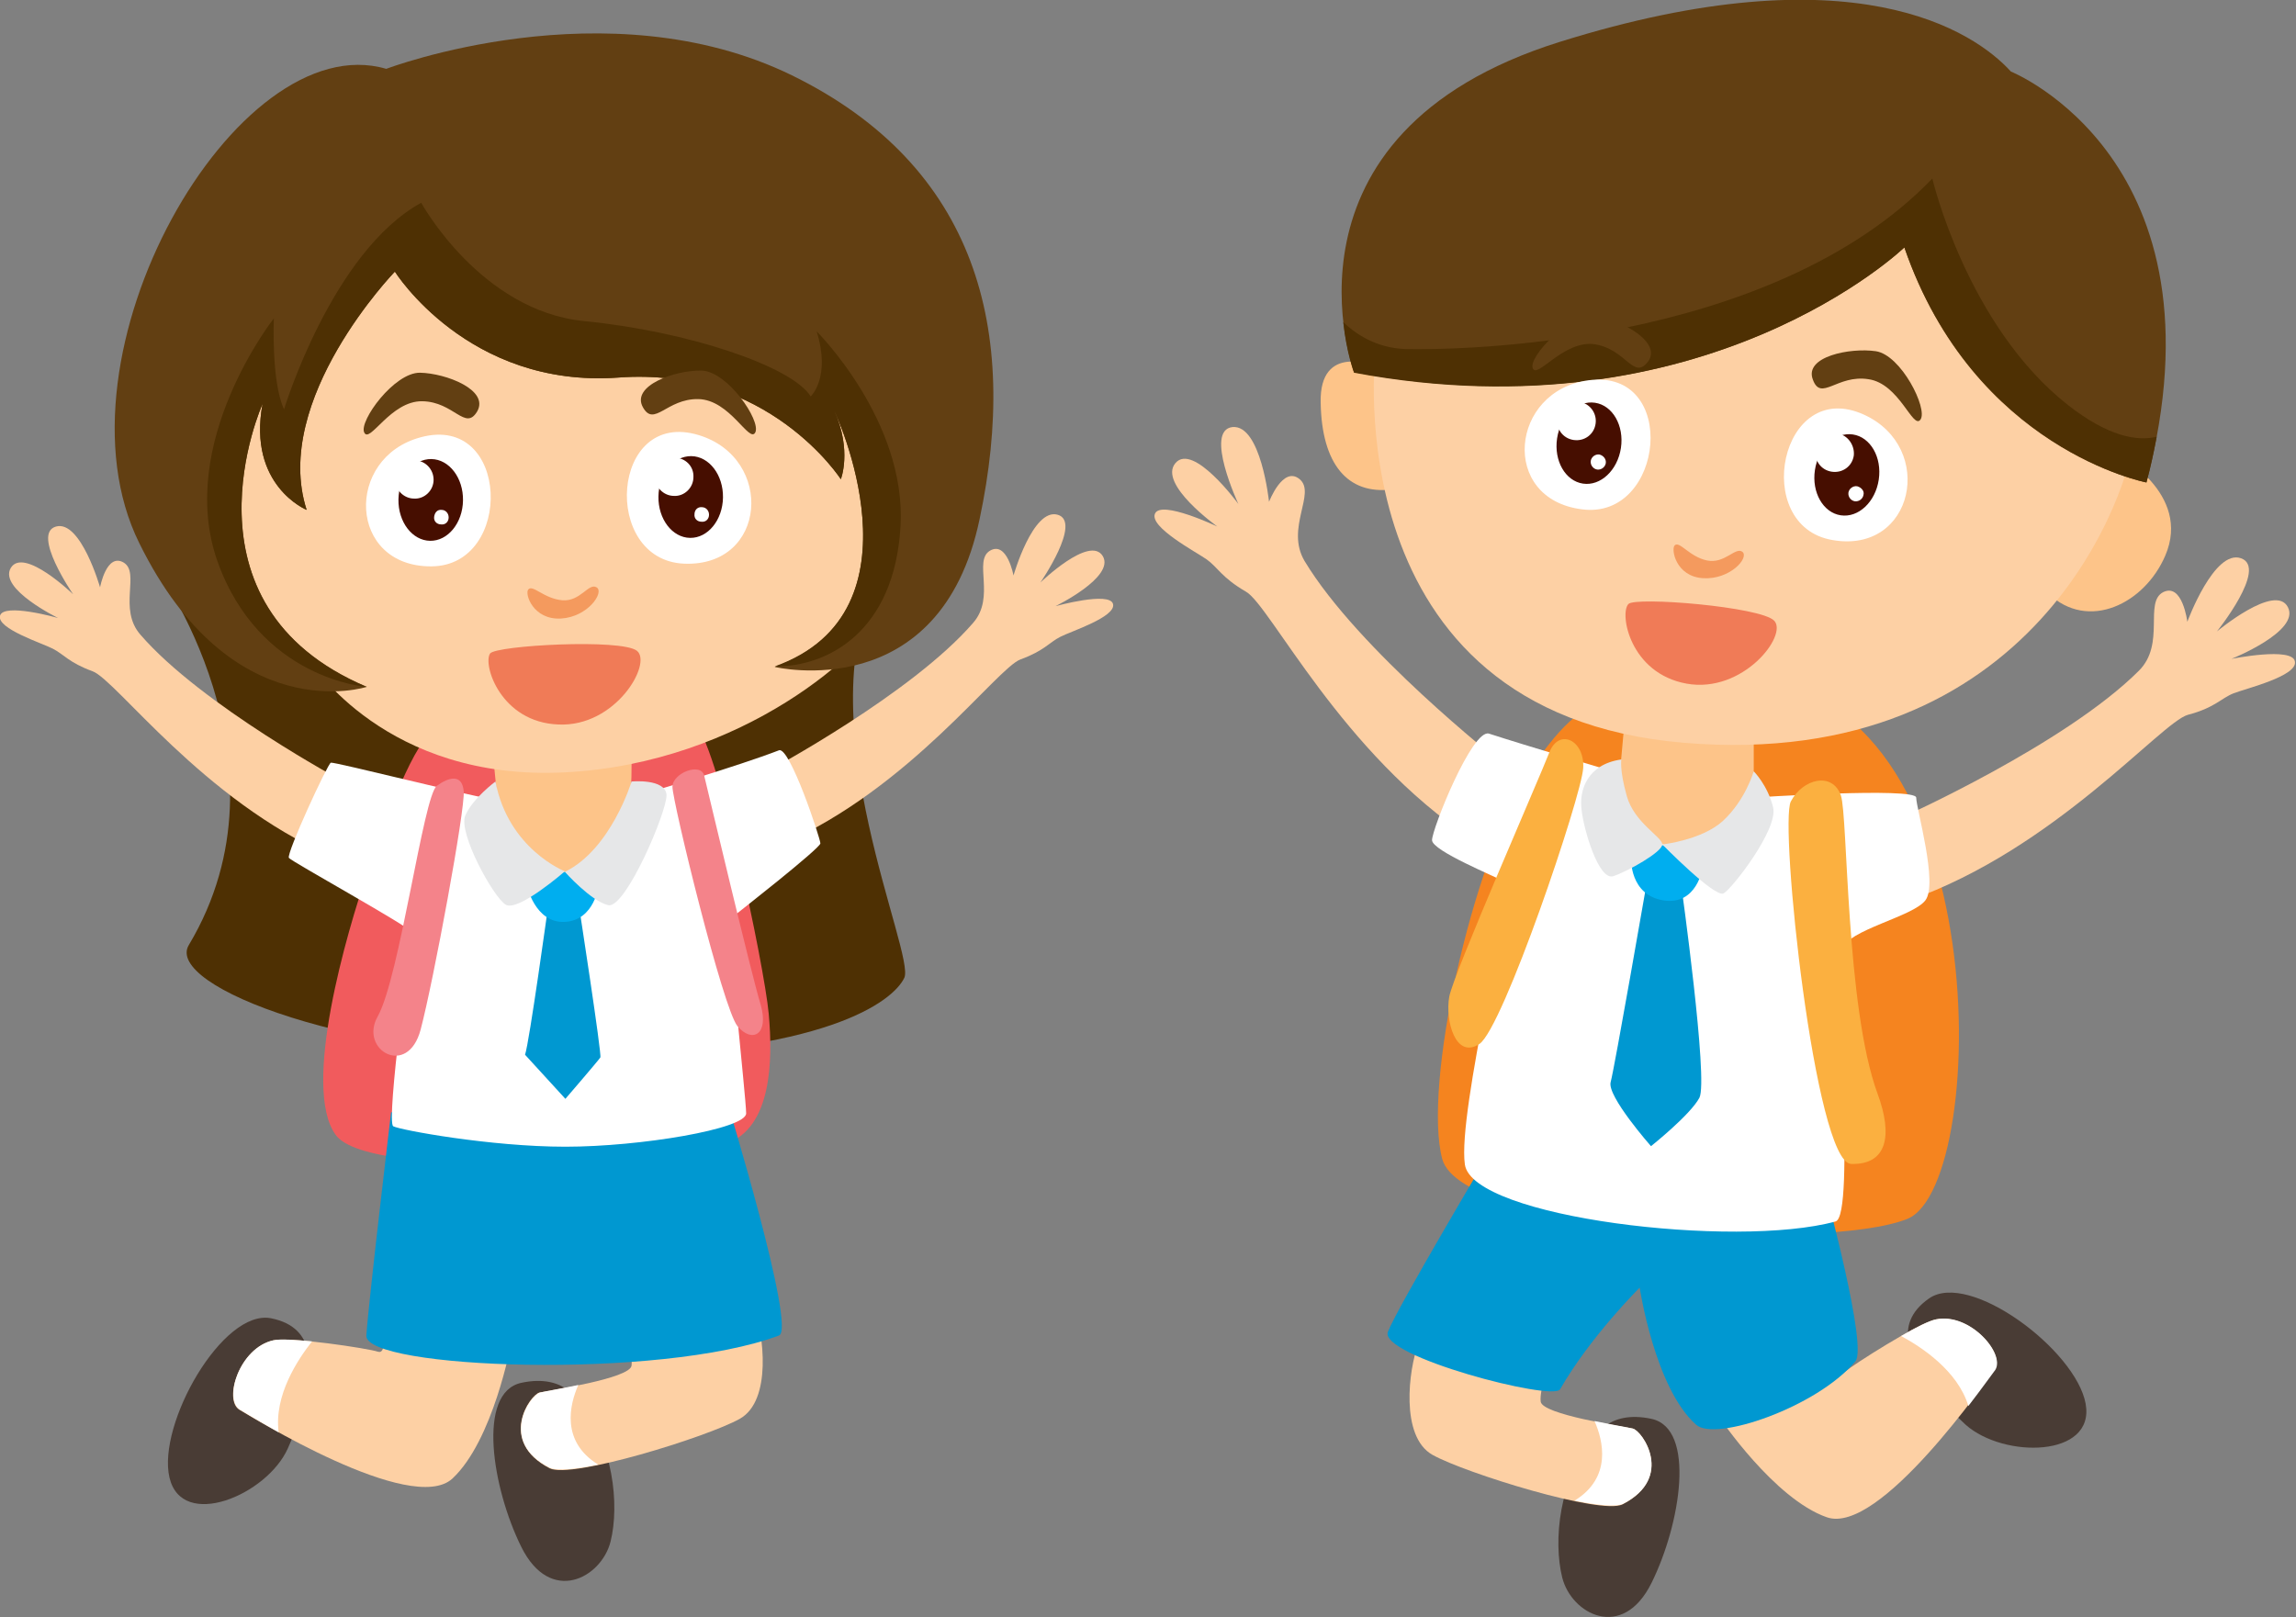 <?xml version="1.0" encoding="utf-8"?>
<!-- Generator: Adobe Illustrator 22.1.0, SVG Export Plug-In . SVG Version: 6.00 Build 0)  -->
<svg version="1.1" id="OBJECTS" xmlns="http://www.w3.org/2000/svg" xmlns:xlink="http://www.w3.org/1999/xlink" x="0px" y="0px"
	 viewBox="0 0 426.8 300.7" style="enable-background:new 0 0 426.8 300.7;" xml:space="preserve">
<rect x="0" y="0" width="426.8" height="300.7" fill="#808080" stroke="none"/>
<style type="text/css">
	.st0{fill:#F5841F;}
	.st1{fill:#493C35;}
	.st2{fill:#FDD0A4;}
	.st3{fill:#0098D1;}
	.st4{fill:#FDC489;}
	.st5{fill:#FFFFFF;}
	.st6{fill:#00AEEF;}
	.st7{fill:#623F12;}
	.st8{fill:#E6E7E8;}
	.st9{fill:#FBB040;}
	.st10{fill:#4E3003;}
	.st11{fill:#460E00;}
	.st12{fill:#F49A5E;}
	.st13{fill:#F07B57;}
	.st14{fill:#F15B5D;}
	.st15{fill:#F4838A;}
</style>
<g>
	<path class="st0" d="M321.7,126.7c-19.3,1.1-26.9,0.1-37.6,17.2c-10.7,17.1-19.6,58.1-16,71.6c3.7,13.5,71,17.4,86.5,11.1
		C370.3,220.1,371.2,123.9,321.7,126.7z"/>
	<path class="st1" d="M356.6,253.4c0,0-5.5-6.8,2-12c7.5-5.2,27.3,9.6,29.1,19.6c1.8,10-15.2,10.2-22.3,3.9
		C358.4,258.5,356.6,253.4,356.6,253.4z"/>
	<path class="st2" d="M319.6,263.5c0,0,10.2,15.2,20,18.6c9.8,3.4,29.9-25.8,31.2-27.5c2-2.9-4.6-10.5-10.9-9.3
		c-3.2,0.6-15.5,8.5-16.9,9.7c-1.4,1.2-2.2-3.1-2.2-3.1L319.6,263.5z"/>
	<path class="st1" d="M296.2,267.6c0,0,2.5-5.6,10.8-3.8c8.3,1.8,5.4,19.6,0,30.5c-5.4,10.9-14.9,5.8-16.6-1
		C288.7,286.5,289.8,274.9,296.2,267.6z"/>
	<path class="st2" d="M288.3,252.9c0,0-2.2,5.3-1.9,7.7c0.3,2.4,15.2,4.6,17.1,5c1.8,0.4,7.8,9.1-1.9,14.1c-4,2-29.2-5.8-35.3-9.2
		c-6.1-3.4-4.4-16-2.7-20.5C265.3,245.6,288.3,252.9,288.3,252.9z"/>
	<path class="st2" d="M353.5,152c0,0,30.4-13.6,44.1-27.3c5-5,0.9-12.7,4.5-14.6c3.6-1.8,4.5,5.5,4.5,5.5s5-13.6,10-11.8
		c5,1.8-4.5,13.6-4.5,13.6s10.9-9.1,13.2-4.5c2.3,4.5-10.5,9.6-10.5,9.6s11.4-2.3,11.8,0.5c0.5,2.7-9.1,5-11.4,5.9
		c-2.3,0.9-3.5,2.7-8.5,4c-5,1.4-24.6,24.9-51.8,34.5L353.5,152z"/>
	<path class="st2" d="M278.7,141.5c0,0-26.2-20.6-36.2-37.2c-3.6-6.1,2.2-12.6-0.9-15.2s-5.7,4.2-5.7,4.2s-1.5-14.4-6.8-13.9
		c-5.3,0.6,1.1,14.3,1.1,14.3s-8.4-11.5-11.7-7.6c-3.3,3.9,7.8,11.8,7.8,11.8s-10.5-5-11.6-2.4c-1.1,2.5,7.6,7.1,9.6,8.5
		c2,1.4,2.8,3.4,7.3,6c4.5,2.5,17.8,30.1,42,46L278.7,141.5z"/>
	<path class="st3" d="M277.1,213.9c0,0-17.3,29.1-19.1,33.7c-1.8,4.5,30.7,13,32,10.7c5.7-9.9,14.8-18.9,14.8-18.9
		s2.8,18.7,10.5,25.5c3.6,3.2,22.5-3.3,29.6-11.8c2.3-2.7-5.5-31.4-5.5-31.4L277.1,213.9z"/>
	<path class="st4" d="M302,134l-0.8,8.9c0,0-7.4,1-6.9,7.8c0.5,6.8,17.7,13.6,17.7,13.6l12.2-4.1l3.2-8.9l-1.4-7v-9.7L302,134z"/>
	<path class="st5" d="M301.4,143.9c0,0-18.5-5.5-24.6-7.5c-3.1-1-10.6,17.7-10.6,19.8c0,2,11.9,6.8,13.6,7.8
		c1.7,1-8.9,42.6-7.5,52.5c1.4,9.9,50.3,15.7,68.9,10.6c3.8-1-0.3-46.7,1-50.5c1.4-3.8,13.3-6.1,15.7-9.2c2.4-3.1-1.7-17.1-1.7-19.1
		s-30.5,0-30.5,0s-4.6,12.5-16.9,8.6C296.7,153.1,301.4,143.9,301.4,143.9z"/>
	<path class="st3" d="M306.1,164.2c0,0-6,34.5-6.7,37c-0.7,2.6,7.5,11.9,7.5,11.9s7.3-5.8,9-9c1.7-3.2-3.4-39.7-3.4-39.7
		L306.1,164.2z"/>
	<path class="st6" d="M303.2,159.6c0,0-0.3,6.8,6,7.8c6.3,1,7.3-6.1,7.3-6.1l-7.5-4.2L303.2,159.6z"/>
	<path class="st4" d="M255.7,68.1c0,0-10.5-4.5-10.2,6.8c0.2,11.4,5,17.1,13.2,16.1C266.9,90.2,255.7,68.1,255.7,68.1z"/>
	<path class="st4" d="M393.5,84.4c0,0,14,7.3,9,18.9c-3.8,8.9-14.3,14.2-21.8,7C373.3,103.2,386.7,85.2,393.5,84.4z"/>
	<path class="st2" d="M255.7,65.1c0,0-8.2,67.5,57.3,73c65.5,5.5,83.2-47.1,83.9-58c0.7-10.9-36.8-45-39.6-45
		c-2.7,0-27.3-4.8-27.3-4.8l-36.8,9.6L255.7,65.1z"/>
	<path class="st7" d="M354,46c0,0-36.8,35.5-102.3,23.2c0,0-16.4-44.3,38.2-61.4c54.6-17.1,77.1-2,83.9,5.5c0,0,40.9,16.4,25.2,76.4
		C399,89.7,366.9,83.6,354,46z"/>
	<path class="st8" d="M301.4,141.2c0,0-0.4,1.8,1,6.8c1.4,5,6.6,7.6,6.6,9s-6.4,5-9.1,5.9c-2.7,0.9-5.5-8.6-5.9-12.3
		C293.5,147,295,142.1,301.4,141.2z"/>
	<path class="st8" d="M326,143.4c0,0,2.6,2.6,3.6,6.7c1,4.1-7.7,15.2-9.2,16C318.8,167,309,157,309,157s7.4-0.8,11.3-4.4
		C324.5,148.7,326,143.4,326,143.4z"/>
	<path class="st5" d="M359.9,245.3c-1.2,0.2-3.8,1.5-6.5,3.1c3.7,2,10.5,6.4,12.5,13c2.7-3.5,4.6-6.2,5-6.7
		C372.8,251.7,366.2,244,359.9,245.3z"/>
	<path class="st5" d="M303.5,265.6c-0.8-0.2-3.8-0.7-7.1-1.4c1.6,3.6,3.3,10.5-3.7,14.8c4.3,0.9,7.7,1.2,9,0.6
		C311.3,274.7,305.3,266,303.5,265.6z"/>
	<path class="st9" d="M342.2,147.9c1.3,3.7,0.9,39.3,6.8,55.4c2.9,7.8,1.8,13.3-4.9,13.1c-6.7-0.2-13.4-63.3-11.2-67.4
		C335.1,144.8,340.6,143.4,342.2,147.9z"/>
	<path class="st9" d="M288,139.9c1.8-4.6,6.6-2.3,6.3,2.9c-0.3,5.2-14.9,48.4-19.3,51.3c-4.4,2.9-6.4-4.3-5.6-8.8
		C270.2,181,286.1,144.8,288,139.9z"/>
	<path class="st10" d="M400.9,81.2c-3.7,0.9-9.1-0.1-16.5-5.9c-18.8-14.8-25.2-42.1-25.2-42.1c-30.3,31.4-88.8,31.9-97.9,31.7
		c-5.7-0.2-9.5-3-11.6-5c0.6,5.7,2,9.4,2,9.4C317.1,81.5,354,46,354,46c13,37.5,45,43.7,45,43.7C399.8,86.8,400.4,83.9,400.9,81.2z"
		/>
	<path class="st7" d="M306.3,67.3c2.8-3.6-4.8-7.8-9.6-8.5c-4.8-0.7-12.5,7.4-11.8,9.6c0.7,2.3,5.7-5.2,11.5-4.4
		C302.3,64.9,303.6,70.7,306.3,67.3z"/>
	<g>
		<path class="st5" d="M295.3,70.7c-14.6,1.9-16.6,22.1-1.2,24C309.4,96.7,312.2,68.5,295.3,70.7z"/>
		
			<ellipse transform="matrix(0.148 -0.989 0.989 0.148 170.051 362.438)" class="st11" cx="295.5" cy="82.5" rx="7.6" ry="6"/>
		<path class="st5" d="M296.6,78.8c-0.3,2-2.1,3.3-4.1,3c-2-0.3-3.3-2.1-3-4.1c0.3-2,2.1-3.3,4.1-3C295.5,75,296.9,76.8,296.6,78.8z
			"/>
		<path class="st5" d="M298.5,86.1c-0.1,0.7-0.8,1.3-1.6,1.2c-0.7-0.1-1.3-0.8-1.2-1.6c0.1-0.7,0.8-1.3,1.6-1.2
			C298.1,84.7,298.6,85.4,298.5,86.1z"/>
	</g>
	<path class="st7" d="M337,70.6c-1.7-4.3,6.9-6,11.7-5.3C353.4,66,358.4,76,357,78c-1.4,2-3.9-6.7-9.7-7.5
		C341.5,69.6,338.5,74.7,337,70.6z"/>
	<g>
		<path class="st5" d="M346.5,77.1c13.4,6.1,9.3,26-5.9,23.3C325.4,97.8,330.9,70,346.5,77.1z"/>
		
			<ellipse transform="matrix(0.148 -0.989 0.989 0.148 205.04 414.931)" class="st11" cx="343.5" cy="88.4" rx="7.6" ry="6"/>
		<path class="st5" d="M344.6,84.7c-0.3,2-2.1,3.3-4.1,3s-3.3-2.1-3-4.1c0.3-2,2.1-3.3,4.1-3C343.5,80.9,344.8,82.8,344.6,84.7z"/>
		<path class="st5" d="M346.4,92c-0.1,0.7-0.8,1.3-1.6,1.2c-0.7-0.1-1.3-0.8-1.2-1.6c0.1-0.7,0.8-1.3,1.6-1.2
			C346,90.6,346.6,91.3,346.4,92z"/>
	</g>
	<path class="st12" d="M311.3,101.4c0.9-0.9,2.7,2.1,6,2.8c3.3,0.7,5.3-2.6,6.6-1.6c1.3,1.1-2.3,5.2-7.3,4.9
		C311.5,107.2,310.6,102.1,311.3,101.4z"/>
	<path class="st13" d="M302.7,112.3c1.3-1.4,24.6,0.5,27.1,3.1c2.6,2.7-5.8,13.6-16.3,11.7C303,125.2,301,114.1,302.7,112.3z"/>
</g>
<g>
	<path class="st10" d="M28.8,105.3c0,0,26.7,36.3,6.3,70.4c-4.6,7.6,30.6,21.4,74.5,20.8c43.9-0.6,56.4-10.3,58.5-14.7
		s-17.9-47.1-5.4-72.8S28.8,105.3,28.8,105.3z"/>
	<path class="st14" d="M81.2,135.1c-4.4,3-9.1,16.1-12.9,27.1c-3.8,11-12.3,40-5.9,48.8c6.4,8.9,64.4,4.6,72.7,1.6
		c8.3-3,8.6-15.3,7.8-24.1c-0.8-8.9-9.7-51.5-14-54.2C124.7,131.6,87.9,130.6,81.2,135.1z"/>
	<path class="st1" d="M57.1,255.3c0,0,2.3-8.4-6.7-10.2c-9-1.8-21.2,19.7-18.9,29.6c2.3,9.9,18.1,3.3,22-5.4
		C57.4,260.7,57.1,255.3,57.1,255.3z"/>
	<path class="st2" d="M95,249.8c0,0-3.3,18-10.9,25.1c-7.6,7-37.7-11.7-39.6-12.8c-3-1.8,0-11.5,6.3-12.9c3.1-0.7,17.6,1.5,19.4,2.1
		c1.8,0.6,0.8-3.7,0.8-3.7L95,249.8z"/>
	<path class="st1" d="M107.7,260.9c0,0-2.5-5.6-10.8-3.8c-8.3,1.8-5.4,19.6,0,30.5c5.4,10.9,14.9,5.8,16.6-1
		C115.2,279.8,114,268.2,107.7,260.9z"/>
	<path class="st2" d="M115.5,246.2c0,0,2.2,5.3,1.9,7.7c-0.3,2.4-15.2,4.6-17.1,5c-1.8,0.4-7.8,9.1,1.9,14.1c4,2,29.2-5.8,35.3-9.2
		c6.1-3.4,4.4-16,2.7-20.5C138.6,238.9,115.5,246.2,115.5,246.2z"/>
	<path class="st5" d="M50.8,249.2c1.2-0.3,4.1-0.1,7.2,0.2c-2.6,3.3-7.1,10-6.2,16.9c-3.9-2.2-6.7-3.9-7.2-4.2
		C41.5,260.2,44.5,250.6,50.8,249.2z"/>
	<path class="st5" d="M100.4,258.9c0.8-0.2,3.8-0.7,7.1-1.4c-1.6,3.6-3.3,10.5,3.7,14.8c-4.3,0.9-7.7,1.2-9,0.6
		C92.5,268,98.6,259.3,100.4,258.9z"/>
	<path class="st2" d="M143,143.2c0,0,26.5-14.2,37.9-27.4c4.2-4.8,0-11.5,3.1-13.4c3.2-1.9,4.4,4.6,4.4,4.6s3.6-12.6,8.2-11.3
		c4.6,1.3-3.2,12.6-3.2,12.6s9.2-8.9,11.6-4.9c2.3,3.9-8.8,9.3-8.8,9.3s10.1-2.8,10.7-0.4c0.6,2.4-7.9,5.1-9.8,6.1
		c-2,1-3,2.6-7.4,4.2c-4.4,1.6-20.5,24-44.4,34.4L143,143.2z"/>
	<path class="st2" d="M64,145.4c0,0-26.5-14.2-37.9-27.4c-4.2-4.8,0-11.5-3.1-13.4c-3.2-1.9-4.4,4.6-4.4,4.6s-3.6-12.6-8.2-11.3
		c-4.6,1.3,3.2,12.6,3.2,12.6s-9.2-8.9-11.6-4.9c-2.3,3.9,8.8,9.3,8.8,9.3S0.6,112,0,114.5c-0.6,2.4,7.9,5.1,9.8,6.1
		c2,1,3,2.6,7.4,4.2s20.5,24,44.4,34.4L64,145.4z"/>
	<path class="st3" d="M72.7,206.8c0,0-4.2,35.3-4.6,41.5c-0.4,6.2,54.6,8.3,76.7,0c3.3-1.2-9.8-44-9.8-44L72.7,206.8z"/>
	<path class="st5" d="M121,147.2c0,0,16-4.7,23.8-7.7c2-0.8,7.7,16.4,7.7,17.3c0,0.9-15.7,13.2-16.6,13.9
		c-0.9,0.8,2.8,33.4,2.8,36.3s-19.7,6.2-33.6,6.2c-13.9,0-30.7-3.1-32-3.8c-1.4-0.8,3.4-35.4,3.4-36.1c0-0.8-22.3-13.1-22.8-13.8
		c-0.5-0.8,7.2-17.5,7.8-17.7c0.6-0.2,27.2,6.5,30,6.8C94.4,148.7,121,147.2,121,147.2z"/>
	<path class="st3" d="M101.9,168.4c0,0-3.5,25.4-4.3,27.7l7.5,8.2c0,0,6.2-7.2,6.5-7.7c0.3-0.5-4-28.3-4-28.3L101.9,168.4z"/>
	<path class="st6" d="M97.9,164.5c0,0,1.5,7.2,7.1,6.9c5.6-0.3,6.3-6.9,6.3-6.9l-6.3-2.5L97.9,164.5z"/>
	<path class="st4" d="M91.5,139.1c0,0,0.8,7.4,1.2,12.3c0.4,4.9,6.6,10.7,12.3,10.7c5.7,0,11.1-9,11.9-12.3
		c0.8-3.3,0.4-12.7,0.4-12.7L91.5,139.1z"/>
	<path class="st2" d="M57.8,123.1c0,0,13.9,22.2,47.2,20.5s56.6-23,59.5-30.4s1.6-45.5,1.6-45.5s-31.6-18.9-33.2-19.3
		c-1.6-0.4-41.4-11.1-41.4-11.1l-29.1,5.3L47.6,62.8L32,87C32,87,45.1,120.6,57.8,123.1z"/>
	<path class="st7" d="M71.8,12.8C43.9,4.6,8.6,66.1,25.9,101c17.2,34.9,42.3,26.7,42.3,26.7C32,112.4,48.8,75.1,48.8,75.1
		C46,90.3,57,94.8,57,94.8c-6.6-20.5,16.4-44.3,16.4-44.3S87,72.2,114.9,70.2c27.9-2.1,41.4,18.9,41.4,18.9s2.1-5.3-1.2-12.7
		c0,0,17.6,37.3-11.1,47.6c0,0,30.8,7.4,38.1-27.5c7.4-34.9-0.4-65.6-34.9-82.5C112.8-2.8,71.8,12.8,71.8,12.8z"/>
	<path class="st8" d="M92.1,145.3c0,0-4.2,3.1-5.6,6.3c-1.4,3.2,5.2,15.2,7.5,16.6c2.3,1.4,11-6.2,11-6.2S94.5,157.9,92.1,145.3z"/>
	<path class="st8" d="M117.4,145.3c0,0-3.8,12.6-12.4,16.8c0,0,4.9,5.5,8.1,6.2c3.2,0.6,10.9-17.4,10.8-20.5
		C123.7,144.7,117.4,145.3,117.4,145.3z"/>
	<path class="st10" d="M144,123.9c9.9,0.1,22.3-6.5,23.4-26.1c1.1-19.6-15.6-36.2-15.6-36.2c2.7,8.6-1.1,12.1-1.1,12.1
		c-3.5-5.6-22.8-12.1-42.1-14c-19.3-1.9-30.3-22-30.3-22c-16.6,9.1-25.5,38.4-25.5,38.4c-2.4-5.1-1.9-16.9-1.9-16.9
		s-18.2,23.1-10.5,45.1c7.8,22,27.7,23.4,27.7,23.4C32,112.4,48.8,75.1,48.8,75.1C46,90.3,57,94.8,57,94.8
		c-6.6-20.5,16.4-44.3,16.4-44.3S87,72.2,114.9,70.2c27.9-2.1,41.4,18.9,41.4,18.9s2.1-5.3-1.2-12.7
		C155.1,76.3,172.7,113.7,144,123.9z"/>
	<path class="st15" d="M81.2,146.1c-2.5,1.9-6.9,35.6-11,42.9c-3.5,6.2,5.6,11.5,8,2.4c2.4-9.1,8.3-41,8-44.3S83.4,144.5,81.2,146.1
		z"/>
	<path class="st15" d="M130.9,144.2c-0.6-2.5-5.9-0.5-5.9,2.1c0,2.7,9.4,41.3,12.1,44.5c2.7,3.2,5.9,1.6,4.3-4
		C139.7,181.3,131.7,147.5,130.9,144.2z"/>
	<path class="st7" d="M88.7,76.5c2.3-4-5.8-7.1-10.6-7.2c-4.8-0.1-11.4,9-10.4,11.1c1,2.2,4.9-5.9,10.8-5.8
		C84.4,74.7,86.5,80.2,88.7,76.5z"/>
	<g>
		<path class="st5" d="M78.2,81.3c-14.2,3.8-13.5,24.1,2,24C95.6,105.2,94.8,76.8,78.2,81.3z"/>
		
			<ellipse transform="matrix(1.618422e-02 -1 1 1.618422e-02 -14.228 171.444)" class="st11" cx="80" cy="93" rx="7.6" ry="6"/>
		<path class="st5" d="M80.6,89.2c0,2-1.7,3.6-3.6,3.5c-2,0-3.6-1.7-3.5-3.6s1.7-3.6,3.6-3.5C79,85.6,80.6,87.2,80.6,89.2z"/>
		<path class="st5" d="M83.4,96.2c0,0.8-0.6,1.4-1.4,1.3c-0.8,0-1.4-0.6-1.3-1.4s0.6-1.4,1.4-1.3C82.8,94.8,83.4,95.4,83.4,96.2z"/>
	</g>
	<path class="st7" d="M119.5,75.7c-2.2-4,6-6.9,10.9-6.8c4.8,0.1,11.1,9.3,10,11.5c-1.1,2.1-4.7-6.1-10.6-6.2
		C123.9,74.1,121.6,79.5,119.5,75.7z"/>
	<g>
		<path class="st5" d="M129.9,80.9c14.1,4.3,12.7,24.5-2.7,23.9C111.7,104.2,113.5,75.9,129.9,80.9z"/>
		
			<ellipse transform="matrix(1.618222e-02 -1 1 1.618222e-02 33.817 219.308)" class="st11" cx="128.4" cy="92.5" rx="7.6" ry="6"/>
		<path class="st5" d="M128.9,88.7c0,2-1.7,3.6-3.6,3.5c-2,0-3.6-1.7-3.5-3.6c0-2,1.7-3.6,3.6-3.5C127.4,85.1,129,86.7,128.9,88.7z"
			/>
		<path class="st5" d="M131.8,95.7c0,0.8-0.6,1.4-1.4,1.3c-0.8,0-1.4-0.6-1.3-1.4c0-0.8,0.6-1.4,1.4-1.3
			C131.2,94.3,131.8,94.9,131.8,95.7z"/>
	</g>
	<path class="st12" d="M98.2,109.6c0.8-1,2.9,1.7,6.3,2c3.4,0.3,4.9-3.3,6.4-2.4c1.5,0.9-1.6,5.5-6.6,5.8
		C99.1,115.3,97.5,110.4,98.2,109.6z"/>
	<path class="st13" d="M91.1,121.5c1.1-1.5,24.4-2.8,27.3-0.5c2.9,2.3-3.9,14.2-14.6,13.7C93.1,134.3,89.7,123.6,91.1,121.5z"/>
</g>
</svg>
